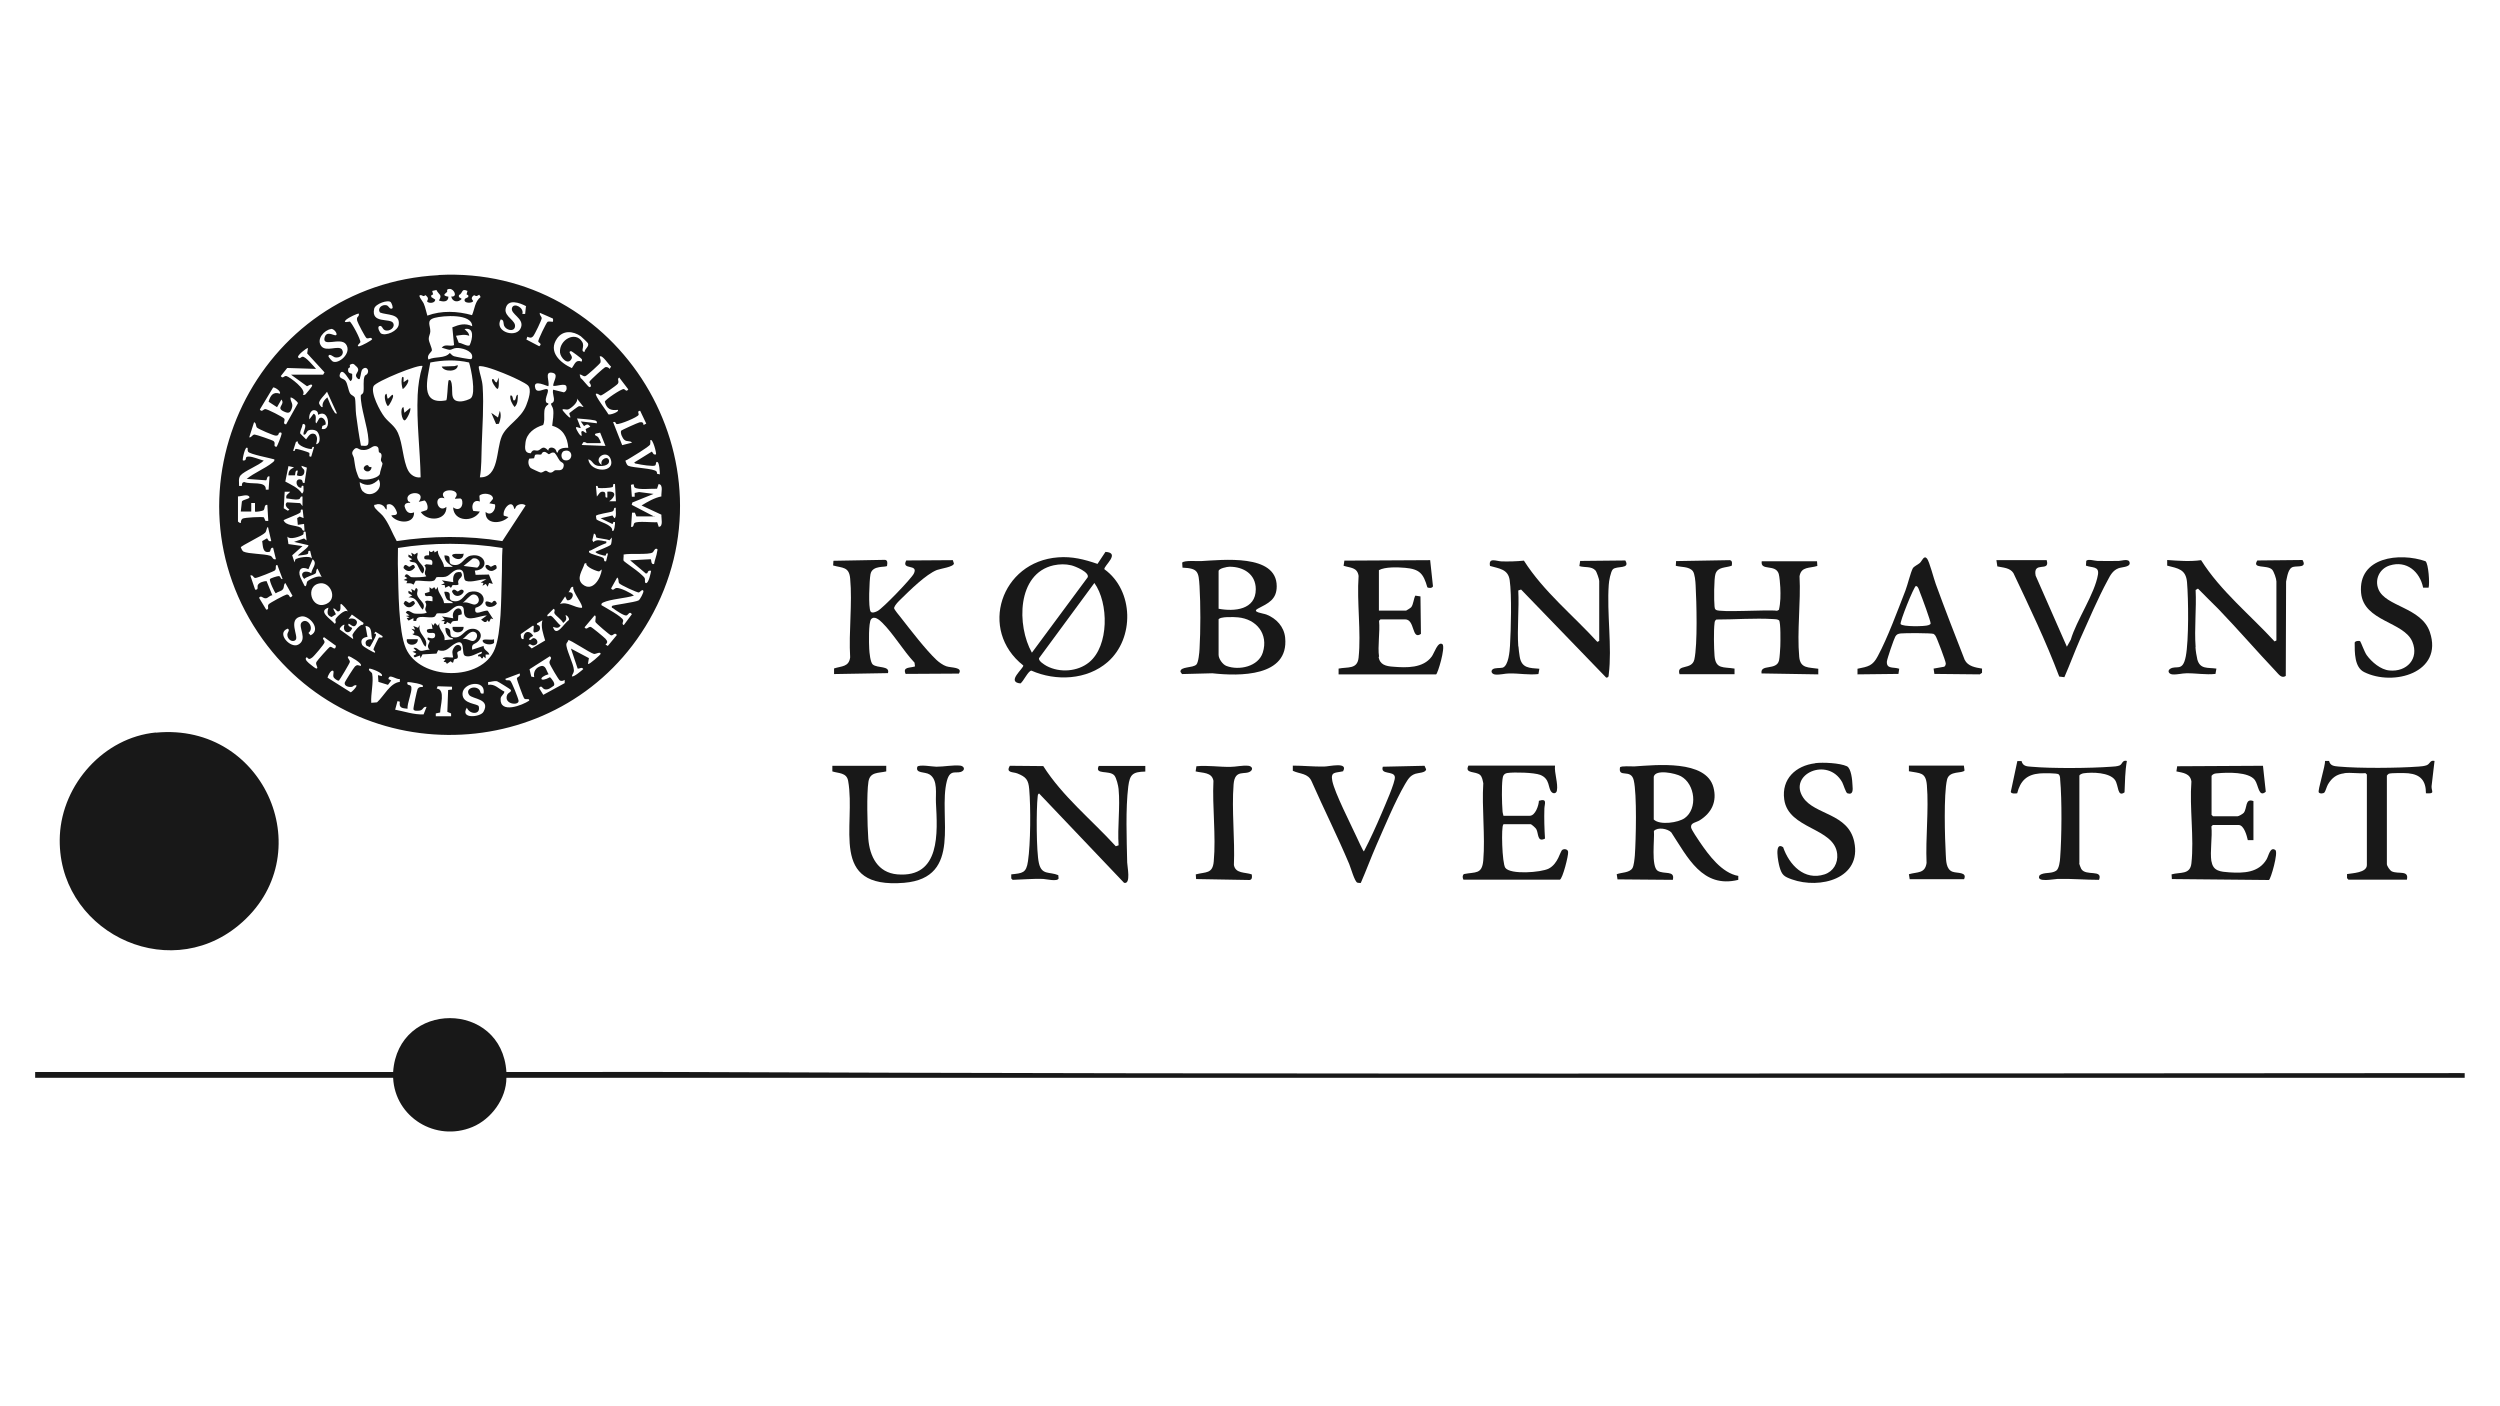 <?xml version="1.0" encoding="UTF-8"?>
<svg id="Layer_1" data-name="Layer 1" xmlns="http://www.w3.org/2000/svg" viewBox="0 0 160 90">
  <path d="M28.07,17.6c11.57-.61,19.26,12,13.49,22.07-5.3,9.25-18.5,9.92-24.74,1.26-6.84-9.5-.36-22.72,11.25-23.32ZM28.88,18.98c.44.03.17-.49-.09-.49s-.15.15-.17.18c-.08.12-.41.23.08.32-.01.35-.34.34-.61.24.24-.38,0-.35-.16-.67l-.27.06.06.22-.12.06v.11s.25.16.25.16c.02.24-.41.27-.52.12.1-.19.07-.25-.09-.4-.18.11-.15.04-.25.01-.36-.09.06.36.13.53.11.25.15.52.23.77.91-.34,1.94-.29,2.86-.03.17-.39.18-.88.55-1.16l-.09-.15c-.17.1-.16.12-.33.03-.29.2-.06.33-.06.37,0,.16-.7.18-.52-.14l.21-.11v-.11s-.11-.06-.11-.06l.06-.22c-.41-.19-.27.13-.55.27v.12s.18.12.18.12c-.22.25-.6.2-.67-.15ZM24.32,20c-.19-.28.14-.54.43-.46.13.04.2.29.35.2.09-.05-.05-.36-.09-.4-.17-.18-.98.1-1.06.41-.23.99,1.02.59,1.21.92.16.29-.25.58-.53.46-.17-.07-.17-.33-.35-.26s.06.45.1.47c.32.19,1.09-.16,1.14-.57.09-.72-.76-.59-1.2-.77ZM33.68,19.6c-.41-.22-1.19-.51-1.32.16-.1.53.72.75.59,1.19-.09.3-.56.17-.68-.09-.07-.15,0-.42-.23-.41-.43.81,1.08,1.24,1.31.49.19-.58-.71-.84-.58-1.24.12-.36.79,0,.66.39h.18s.05-.48.05-.48ZM35.39,20.39s-.73-.33-.84-.37c-.04.14.11.23.12.34.01.1-.46,1.07-.55,1.16-.12.13-.22.1-.37.03l-.06.18.82.43c.21-.16-.01-.2-.06-.3-.04-.08.53-1.23.59-1.26.08-.05.25,0,.35-.01,0-.06.02-.14,0-.17ZM22.97,20.08c-.06-.06-.69.27-.78.35-.34.29.15.15.19.15.11.02.74,1.19.68,1.33-.01.03-.31.28-.06.25.12-.02.82-.38.82-.46-.1-.17-.23.01-.36-.06-.08-.04-.57-.98-.6-1.11-.07-.32.12-.19.11-.44ZM30.22,20.87c-.02-.82-1.86-.67-2.39-.53-.58.15-.28.48-.29.87,0,.16-.11.32-.1.48,0,.2.22.59.2.74-.01.09-.36.3-.22.58.44-.22,1.04-.04,1.37-.42.08.07.16.18.27.21.09.03,1.06.22,1.1.18.07-.05.06-.11.06-.18-.02-.37-.7-.55-1.01-.53-.19.01-.31.12-.42.12-.13,0-.38-.11-.52-.14.22-.27.51-.05.79-.16l-.11-1.14c.44-.18.82-.29,1.27-.07ZM21.18,21.06c-.43.06-.95.65-.62,1.09.31.4,1.09-.07,1.32.21.2.32-.13.58-.45.51-.08-.02-.37-.29-.41-.08-.01.06.22.31.27.34.37.21,1.26-.54.85-1.1-.35-.48-1.56.24-1.36-.45.1-.34.4-.2.6-.14.35.12.06-.42-.2-.39ZM29.18,21.48l.18.46c.17-.01.6.28.7.15.18-.39.33-1.17-.33-1.03.13.15.27.2.3.43-.3-.11-.55-.04-.85,0ZM37.41,22.52c.02-.21.31-.34.22-.55-.02-.04-.4-.41-.46-.45-.49-.34-1.13-.4-1.51.13-.61.85.19,1.57.94,1.91.18-.24.24-.57.61-.42.05,0,.04-.12.03-.15-.01-.04-.66-.53-.7-.52-.25.05.13.27.05.47-.22.49-.72-.04-.75-.38-.07-.81.99-1.4,1.42-.68.19.32-.16.61.17.65ZM18.64,23.98h2.04l.09-.15-1.11-1.21.05-.35c-.15.03-.66.46-.64.58.11.17.17,0,.29-.02.2-.02.71.61.87.78l-1.85-.06-.41.52c.14.21.2-.05.37,0,.18.05,1.34.87,1.04,1.2.08,0,.12.02.18-.04.03-.02.42-.5.42-.54,0-.19-.3.03-.33.03l-1.01-.73ZM37.1,23.98l.06.22c.13.06.49.59.58.58.15-.03.05-.23-.02-.29l.02-.08c.04-.09.91-.88.99-.91.13-.03.21.02.29.11l.09-.15c-.14-.08-.56-.79-.73-.64.02.13.09.24.05.38-.02.08-.88.85-.96.87-.16.05-.22-.11-.37-.1ZM30.02,23.2c-.82-.19-1.66-.16-2.48,0-.18,1.04-.7,2.75,1.02,2.42.07-.06.09-.99.13-1.18.02-.11.02-.15.15-.09.26.53-.2,1.38.67,1.34.14,0,.55-.12.64-.22.31-.32.01-1.83-.13-2.27ZM22.81,23.46c-.14-.13-.19-.26-.43-.1.07.2-.08.18-.09.22-.08.38.23.29.25.36-.01.16.05.34-.1.45-.08,0-.49-.89-.67-.49-.15.34.2.3.33.46.16.19.18.64.32.84.08.11.25.14.29.26.06.2.04.81.08,1.08.09.66.18,1.33.31,1.98.42.04.5.04.48-.39-.05-.83-.51-2.06-.49-2.8,0-.11.14-.08.17-.25.05-.29-.04-.75.08-1.01.03-.07.13-.08.17-.15.15-.23-.07-.52-.3-.3-.12.12-.1.36-.16.52-.03.08,0,.15-.12.12-.43-.35.26-.45-.13-.82ZM27.05,23.43c-.18-.17-2.99.98-3.14,1.28-.21.44.41,1.61.7,1.98s.65.55.86,1.02c.31.69.32,1.78.65,2.4.15.29.47.49.8.44-.03-1.74-.27-3.53-.19-5.27.03-.63.12-1.25.31-1.85ZM30.71,30.55c1.24.04,1.03-1.77,1.41-2.64.31-.71,1.22-1.1,1.56-1.97.13-.34.38-1.02.1-1.28-.17-.16-.9-.5-1.16-.61-.44-.19-1.43-.6-1.88-.62-.13,0-.1.04-.09.15.06.37.21.72.24,1.16.08,1.24-.02,2.54-.06,3.78-.03.68,0,1.38-.12,2.04ZM35.4,24.71c0-.32.42-.79-.09-.86-.47-.06-.13.55-.21.86-.04.05-1.04-.51-.84.14.1.33.51.05.7.05.32,0-.17.6.01.86.03.04.08.05.12.04v.09c-.45.24-.13.89-.33,1.31-.54.16-1.06.52-1.13,1.13-.04.35-.08.67.34.68.15-.32.31-.13.47-.18.2-.05.3-.39.65.01.01-.22.24-.24.4-.13.11.07.12.22.15.25.06.06.08-.12.12-.15.17-.15.4-.16.61-.15-.05-.68-.35-1.23-1.03-1.41.04-.32.11-.74.06-1.06-.02-.14-.14-.25-.13-.36,0-.03.15-.03.18-.2.03-.2-.11-.46-.05-.69l.69.17c.16-.07.2-.22.16-.38-.08-.24-.66.02-.85-.04ZM39.54,26.23c-.45.06-.72-.06-.83-.52.01-.13,1.07-.84,1.21-.81.1.02.16.21.29.02l-.58-.76c-.17.12.03.22-.09.4-.07.1-.99.74-1.08.75-.1,0-.19-.15-.32-.11-.1.1.71,1.13.79,1.31.09.08.74-.16.61-.28ZM17.91,25.2c.1-.17-.35-.44-.43-.4l-.85,1.41c.13.19.21-.01.34-.03.11-.02,1.16.52,1.22.61.09.14-.14.34.12.37l.76-1.36c-.03-.1-.41-.42-.48-.35,0,.29.19.36.09.67s-.21.35-.48.23c-.61-.26.09-.44-.19-.78l-.28.49-.54-.35c.11-.39.29-.67.73-.51ZM21.57,26.47l-.64-1.4c-.11.17-.54.56-.51.74,0,.04.16.32.23.23-.05-.25.12-.46.3-.61.12.27.25.66.42.89.05.08.07.17.19.14ZM37.35,26.05l-.43-.55c.12.23-.38.64-.55.7-.13.05-.43-.09-.36.06.02.04.42.52.49.46.02-.09-.1-.22-.05-.29.02-.03.55-.42.59-.43.12-.03.21.05.32.05ZM20.35,26.54s.04-.22-.18-.28c-.3-.08-.42.36-.37.58l.27-.36c.28.1.03.55.18.61l.18-.31c.21-.18.46.16.41.39l-.21.09-.04.19c.42.11.49-.45.32-.77-.21-.39-.54-.11-.56-.14ZM41.19,27.2l.17-.09-.39-.82c-.22.01-.07.18-.1.26-.04.14-1.2.63-1.41.59-.04,0-.06-.2-.22-.12l.58,1.47.63-.16c-.15-.16-.31-.03-.49-.18-.12-.1-.27-.42-.21-.58.03-.05,1.06-.51,1.18-.54.17-.03.24,0,.26.17ZM38.2,27.08c.02-.12-.05-.16-.15-.18-.34-.07-.77-.08-1.12-.12l.24.61c-.05.05-.37-.17-.3.03.02.07.27.55.36.46l-.03-.24c.13-.16.2.09.34.06l-.06-.24.3-.15c-.14-.19-.22-.17-.4-.04l-.21-.3,1.04.12ZM17.86,27.71c-.05.04,0,.18-.22.17-.12,0-1.13-.43-1.2-.52-.08-.11-.03-.29-.18-.34l-.31.97c.16.02.18-.17.34-.18.1,0,1.15.36,1.22.42.17.15-.07.33.18.37.05-.01.32-.72.33-.82.02-.13-.1-.12-.17-.07ZM19.43,27.81c-.06-.18.25-.57.03-.67-.11-.05-.11.1-.13.17-.04.1-.15.35-.11.44l.37.37c.16-.2.27-.47.58-.33.18.19.12.41.06.64.35-.04.25-.7.02-.85-.12-.08-.33-.1-.47-.05-.2.06-.15.31-.35.29ZM38.44,28.36h-.88s-.11-.09-.23-.06l-.1.18,1.52.06-.34-.85-.29.06c-.14.12.09.13.17.24.04.05.19.33.15.36ZM41.98,29.09c.06-.05-.22-1.1-.36-.91,0,.09.01.18-.01.26-.05.15-1.26.86-1.49,1-.05.03-.1-.02-.08.1.03.08.09.24.17.27.31.14,1.66.16,1.81.37.03.03.02.09.03.14l.18.04c0-.15-.03-.73-.15-.79-.13-.06-.07.16-.15.22-.11.08-.94-.05-1.13-.1-.08-.02-.16,0-.21-.09l1.13-.7c.1.12.08.22.27.18ZM19.07,28.24l-.13.04-.18.57c.16.06.1-.11.16-.12.11-.02.84.21.87.25.06.08-.08.29.13.24l.18-.61c-.16-.06-.1.11-.16.12-.17.04-.95-.21-.88-.49ZM24.26,28.96c-.06-.14.04-.38-.23-.41-.25-.03-.38.32-.91.24-.19-.03-.28-.22-.46-.03-.24.25-.05.37-.01.56.05.28.07.55.15.82.02.08.15.43.18.46.19.2,1.17.07,1.33-.26,0-.13.17-.6.17-.66,0-.07-.09-.14-.1-.21-.02-.12.07-.22.03-.39-.03-.11-.13-.11-.14-.13ZM15.84,28.67c-.15-.18-.34.75-.3.79.02.02.14.03.18-.05.04-.08-.03-.19.21-.19s.69.19.95.26c-.31.31-1.25.66-1.49.95-.15.19-.08.45-.09.67h.18c0-.12.01-.24.16-.25.39.18,1.42-.1,1.37.49h.18s.06-.85.06-.85c-.19-.05-.15.23-.22.25l-1.24-.09c.47-.39,1.17-.66,1.64-1.04.07-.06.15-.1.13-.21-.26-.08-1.58-.33-1.68-.49-.04-.07-.03-.16-.03-.24ZM36.11,28.86c-.24.07-.25.55.05.6.55.09.54-.77-.05-.6ZM33.88,29.34c-.11.19-.07.45.08.61.03.03.59.29.63.29.15.02.24-.12.35-.11s.16.15.35.11c.1-.02.16-.12.23-.14.13-.04.45.09.54-.2.09-.31-.13-.28-.23-.41-.13-.17-.2-.37-.34-.51-.2-.07-.3.09-.36.09s-.15-.15-.3-.15-.16.16-.2.17c-.11.02-.3-.04-.39.03l-.06.21-.29.02ZM37.65,29.4c.12.87,1.8.9,1.42-.05-.25-.61-1.16,0-.56.41-.14-.39.44-.63.47-.26.02.33-.53.36-.77.3-.29-.08-.29-.34-.55-.4ZM18.46,30.43c0-.31.11-.39.36-.52l-.36-.08-.2.99c.38.21.83.39,1.07.77.15-.12.08-.32.09-.49-.16-.07-.11.13-.15.12-.34-.02-.41-.57-.07-.54.27.03.06.26.29.23l.15-.98-.34-.12c-.02.16.17.18.18.33.02.31-.22.39-.48.28l.06-.3c-.2-.06-.14.25-.19.3h-.42ZM23.23,31.45c.47.48,1.36-.1,1.01-.77-.37.37-.76.48-1.22.18.01.19.07.45.2.59ZM39.36,30.98c-.2-.05-.07.14-.16.19-.12.06-.76.09-.9.06-.06-.01,0-.19-.16-.12l.06.67c.13-.14.19-.37.45-.3.2.06-.02.42.22.36v-.37c.62-.07.52.33.12.61h.43s-.06-1.1-.06-1.1ZM41.92,33.05h-1.19l-.1-.24h-.18s-.06.91-.06.91c.19.04.14-.19.22-.25.2-.14,1.15-.02,1.45-.05l.1.3c.31-.02.15-.55.17-.78l-1.27-.59c.39-.24.82-.49,1.27-.58-.03-.22.15-.76-.18-.79l-.1.3c-.3-.02-1.21.09-1.43-.08-.07-.06-.03-.19-.09-.21l-.15.04.06.76h.18s0-.24,0-.24l.28-.06.93.12-1.36.55-.04.15,1.46.76ZM29.12,31.89c.55-.67-1.21-.69-.67,0-.77-.25-.46,1.02.12.55.03.89-1.22.97-1.64.33l.37-.12c.15-.1.03-.54-.13-.62l-.37.09c.56-.77-.98-.7-.69-.07.04.09.16.04.14.13-.17-.01-.34.02-.36.21.08.33.26.55.61.4.03.78-1.09.72-1.46.21.11-.07.36.03.37-.18-.08-.28-.32-.69-.66-.51v.3c-.11-.03-.11-.16-.22-.24-.15-.11-.32-.14-.49-.07-.06.02-.11-.03-.09.1.02.16.43.46.55.61.39.48.59,1.09.89,1.62,2.23-.34,4.53-.36,6.76,0l1.49-2.28c-.15-.14-.43-.1-.58.03-.08.06-.05.19-.15.19-.12-.7-.77-.01-.67.43l.3.09c-.44.46-1.52.5-1.46-.33.32.31.68-.11.6-.48l-.36-.07.23-.28c.03-.35-.67-.43-.87-.2l.03.37c-.41-.17-.58.27-.42.6l.42.04c-.4.7-1.68.66-1.71-.27.41.31.71-.11.55-.51l-.08-.06-.35.02ZM18.58,31.47h-.36s-.06,1.06-.06,1.06l.27.16.09-.09c-.17-.08-.34-.32-.15-.45l.84.05.15.19v-.61c-.19-.04-.08.15-.27.18-.25.04-.52-.05-.76-.06-.06-.26.12-.26.24-.43ZM15.23,31.77v1.61s.13.12.18.09c0-.1.03-.23.12-.28.14-.07,1.22-.13,1.36-.08l.1.23h.18s-.06-1.03-.06-1.03c-.22-.03-.14.24-.24.34-.07.06-.51.13-.55.09v-.55h-.24s0,.55,0,.55h-.67s.07-.63.07-.63c.03-.15.55-.17.48-.31-.1-.21-.56-.02-.73-.03ZM39.42,32.5c-.2-.04-.06.15-.22.23-.15.07-1.04.18-1.06.29l.03.21c.09.14,1.07.35,1.01.73.14.16.2-.51.18-.55-.16-.03-.09.04-.16.13l-.76-.37.76-.18.12.18c.16-.06.07-.52.09-.67ZM19.37,32.62c-.2-.05-.07.11-.16.19-.13.11-1.02.44-1.06.48.13.37.76.31,1.08.47.15.07.08.23.26.2l-.03-.43-.4.06-.04-.43.16-.1.25.1-.06-.55ZM17.36,34.63l-.21-.91c-.12.1-.07.24-.18.37-.17.19-1.56.85-1.56.94.03.08.1.23.17.27.34.16,1.29.13,1.72.27.17.06.13.27.36.22l-.18-.73c-.19-.05-.15.23-.22.25-.46.13-.43-.36-.48-.68l.31-.18c.1.12.08.22.27.18ZM19.55,34.03c-.2-.05-.07.13-.16.19-.19.12-.83.35-1,.12l.07.48.9.13-.66.59.15.45.05-.18c.08-.11.94-.28,1.07-.06l-.12-.49c-.2-.05-.07.13-.16.19-.11.07-.48.09-.63.11.06-.11.76-.56.67-.67l-.91-.21.64-.22.16.13-.06-.55ZM38.15,34.38s0-.21-.14-.23l-.1.42.07.13c.16-.2.5-.11.73-.06.09.02.11-.04.09.12-.33.12-.66.29-.98.46-.07.04-.15,0-.12.12.07.14.78.26.91.37.1.08-.01.26.18.21l.12-.49c-.16-.06-.1.11-.16.13-.1.02-.7-.16-.63-.25.17-.08.88-.35.96-.44.07-.08.07-.35.08-.47l-.16.18c-.16-.09-.78-.12-.86-.2ZM32.16,35.07c-2.2-.35-4.49-.36-6.69,0,0,.45-.02.91,0,1.37.03,1.28.03,3.95.5,5.04.9,2.09,4.88,2.15,5.7.05.42-1.07.4-3.22.44-4.43.03-.68,0-1.36.05-2.04ZM41.86,36.1c.04-.26.17-.55.2-.81,0-.05.07-.15-.05-.17s-.16.18-.25.24c-.25.16-1.47.04-1.85.13.02.12-.04.32.01.41.03.05.84.61.99.75.08.07.3.26.34.33.07.12-.03.31.09.34.17.03.31-.65.33-.79-.16-.03-.19.01-.24.15l-.09.03-1.01-.85,1.31-.07c.07.01-.01.36.22.31ZM19.92,36.7c.03-.34.43-.62.09-.91l-.27.64c-.46-.22-.7.05-.52.51.03.07.25.53.27.55.13.13.12-.21.18-.28.11-.12.73-.43.92-.27l-.27-.55c-.12.07-.05.24-.13.31-.12.1-.58.21-.72.35-.36-.4.08-.61.46-.36ZM37.53,36.03l-.12.04c-.11.42-.57.95-.12,1.33.63.52,1.17-.39,1.22-.94-.02-.03-.11.1-.17.11-.08.02-.92-.29-.81-.54ZM18.09,37.07l-.34-.91c-.18-.01-.03.2-.15.34-.05.06-1.14.49-1.25.49-.16,0-.13-.22-.33-.16l.31.91c.24.02.12-.19.17-.29.07-.17.38-.26.56-.26l.37.91c-.16,0-.27.17-.4.19-.22.03-.31-.23-.45-.03l.46.76c.23-.02.04-.2.15-.34.06-.09,1.04-.61,1.15-.63.25-.04.14.35.38.08l-.46-.82c-.14.12-.04.29-.18.43-.09.1-.32.14-.43.23-.05,0-.44-.81-.37-.91.04-.06.46-.19.55-.19.16,0,.09.22.27.19ZM39.17,38.78c.07-.06,1.45-.23,1.69-.35.11-.05.33-.51.32-.59-.03-.2-.24.07-.29.08-.09.02-1.21-.49-1.27-.6s0-.27-.12-.36l-.39.7c.13.19.2-.01.34-.03.23-.03.94.32,1.12.49-.53.17-1.5.22-1.97.44-.08.04-.12.07-.11.17.25.15,1.34.74,1.39.96.03.12-.12.22.04.32l.52-.7c-.16-.23-.22.05-.35.08-.14.04-.72-.35-.85-.46-.05-.04-.11,0-.08-.14ZM20.51,37.33c-1.04.1-.59,1.78.4,1.31.69-.33.26-1.37-.4-1.31ZM36.68,37.56c-.18-.04-.18.25-.3.34.5-.04.24.6-.09.51l-.12-.24-.33.49c.48-.19.92.25,1.4.24.14-.14-.65-1.07-.55-1.34ZM22.24,39.14c.06-.06-.36-.48-.4-.49-.14-.01.07.44-.19.48-.12.02-.18-.22-.33-.18l.18.36-.28.18c-.33-.11-.27-.33-.2-.6-.72.23.17.74.4,1.03.15-.09,0-.18.06-.3.05-.12.58-.65.76-.49ZM36.19,39.38c.1.25.05.33-.15.49-.08-.21-.48-.46-.55-.61-.06-.12.09-.21-.06-.3l-.4.4c-.02.19.13,0,.24.06.14.06.44.5.61.61-.14.21-.28.15-.49.09.21.72.7-.23,1.01-.43.08-.09-.14-.38-.22-.3ZM23.27,39.87l-.75-.54-.22.3c.24-.13.65.02.52.3-.17.37-.44-.07-.52,0-.07.16.24.23.24.27-.18.49-.67.22-.49-.21-.06-.06-.36.22-.3.3l.85.61c.02-.11-.07-.19-.03-.3.05-.12.48-.69.66-.61l.04-.12ZM38.05,39.39l-.64.76c.14.2.22-.05.39-.03.06,0,.87.67.95.76.12.14.17.24,0,.37l.15.09.58-.7c-.14-.21-.23.06-.38.02-.08-.02-.95-.76-.99-.85-.04-.1.09-.43-.06-.42ZM18.93,40.95c-.21.2-.54-.03-.54-.32,0-.18.19-.29.03-.4-.77.27.16,1.29.66,1.03.65-.34-.03-1.15.22-1.42.33-.36.86.33.44.67l.14.15c.71-.36-.07-1.29-.59-1.21-.91.15-.15,1.29-.37,1.5ZM34.73,39.69l-.36.21c-.05.13.14.08.17.19.09.27-.12.37-.36.39-.12-.09.08-.5-.09-.43l-.76.53c0,.12,0,.37.18.32-.04-.47.35-.63.61-.21.01.03-.31.12-.24.27.12.03.17-.12.27-.12.21,0,.41.36.03.46-.18.05-.24-.18-.37,0l.22.2.86-.51c-.12-.41-.3-.89-.17-1.31ZM23.82,40.91c-.11-.34.05-.8-.43-.85l.13.7s-.56.03-.34.52c.05.11.79.52.82.49.04-.1-.09-.14-.1-.21,0-.05.32-.73.35-.75.08-.05.27.07.23-.1l-.45-.28-.09.12c.13,0,.14.02.11.14-.02.08-.35.71-.39.72l-.21-.09c-.17-.3.09-.45.37-.4ZM21.5,41.33l-.76-.55c-.18.11.05.16.03.33-.01.11-.68.9-.8.98-.15.1-.2.13-.33-.03-.22.12.11.37.25.48.06.05.31.25.36.25.17-.03-.09-.24,0-.42.04-.09.8-.95.87-.97.15-.04.34.3.38-.07ZM37.65,42.49c.05.06.79-.59.79-.64,0-.18-.32.03-.43,0-.26-.06-1.55-.94-1.64-.88,0,.08-.1.16-.12.23-.06.3.47,1.29.48,1.69,0,.2-.1.23-.13.39.1.09.63-.37.73-.46-.1-.16-.22-.01-.36-.03l-.43-1.28,1.15.61-.06.36ZM23.09,42.61c.14-.15-.71-.62-.76-.61-.2.03.09.24.06.37-.01.08-.65,1.15-.7,1.19-.1.02-.3-.14-.34-.22-.07-.15.07-.4-.06-.42s-.31.33-.33.45l1.49.94c.13-.07.6-.57.22-.44-.04.01-.08.08-.16.09-.18.03-.48-.04-.45-.26,0-.06.6-1,.66-1.05.15-.13.19-.07.37-.03ZM36.13,43.52c-.1.05-.19.09-.3.03-.08-.04-.64-1-.66-1.11-.04-.22.22-.29.02-.44l-1.3.83.11.47.19.04c-.07-.33.09-.62.43-.71.31-.08.35.31.49.52-.68.19-.57.56.09.19.11.11.35.39.25.54-.18.12-.37.3-.6.23-.14-.04-.19-.3-.35-.08l.27.44,1.37-.75v-.21ZM24.43,43.28c.17-.22-.76-.52-.79-.49-.12.12.16.21.18.33.1.55-.1,1.3-.06,1.86l.37-.03c.45-.41.83-1.24,1.46-1.31v-.18c-.24.04-.7-.38-.73,0l.18.09-.21.28-.61-.19-.03-.43.24.06ZM33.26,43.1l-.91.34c-.02.16.18.06.3.12.09.04.53,1.16.54,1.29.02.34-.98.22-.73-.38.07-.16.32-.19.22-.33-.03-.04-.8-.52-.87-.54-.2-.04-.37.05-.57.05v.18c.44-.08.68.27,1.04.43-.01.19-.23.25-.24.46-.06.98,1.39.42,1.83.12.02-.19-.22-.01-.33-.15-.05-.06-.46-1.19-.46-1.25,0-.16.26-.1.18-.33ZM27.05,43.95c.19-.17-.87-.31-.97-.3-.08.29.22.1.25.34.04.33-.27.99-.25,1.37-.34-.04-.56-.04-.49-.45l-.15-.04-.15.55c.6.11,1.2.33,1.82.3l.19-.48c-.26-.03-.18.21-.46.24-.11.01-.35.04-.38-.09-.02-.06.23-1.23.27-1.3.08-.13.19-.13.33-.12ZM30.95,44.38c.16-.92-1.35-.71-1.35.03,0,.67,1,.61,1.04.8.14.56-.6.52-.76.08-.47.74.86.62,1.06.27.48-.85-.71-.81-.91-1.08-.29-.4.36-.65.64-.34.11.12.02.3.28.24ZM27.9,45.84h.97v-.18s-.24-.1-.24-.1l.05-1.4.25-.03v-.18s-.92-.03-.92-.03l-.06.15c.58.05.22,1.11.22,1.53l-.28.06v.18Z" style="fill: #181818;"/>
  <path d="M9.98,46.89c7.04-.68,10.63,7.93,5.28,12.34-4.65,3.84-11.71.25-11.43-5.76.16-3.29,2.82-6.27,6.14-6.59Z" style="fill: #181818;"/>
  <path d="M25.16,68.61c.31-4.6,6.96-4.6,7.25,0,3.89.01,7.78-.02,11.67,0,37.08.15,74.18.09,111.26.07.37,0,.72,0,1.09,0,.44,0,.88-.01,1.31,0v.3H32.41c0,1.33-.97,2.65-2.18,3.15-2.34.97-4.95-.62-5.07-3.15H2.25v-.37h22.91Z" style="fill: #181818;"/>
  <path d="M70.24,36.09l.51-.77c.99.06-.12.9-.07,1.11,1.89,1.36,1.94,4.43.21,5.94-1.32,1.15-3.32,1.24-4.88.55-.2,0-.51.69-.7.82-.94-.09.22-.97.18-1.15-2.88-2.27-1.43-6.65,2.23-6.92.9-.07,1.68.13,2.52.42ZM66.05,41.76l3.56-4.81c.14-.32-.79-.71-1.05-.77-.37-.09-.75-.08-1.13,0-2.36.53-2.36,3.87-1.39,5.59ZM70.04,37.31l-3.54,4.81c-.06.18.34.42.48.5.84.45,1.98.37,2.72-.23,1.29-1.05,1.26-3.8.34-5.08Z" style="fill: #181818;"/>
  <path d="M110.82,36.21c-.39.14-.88.06-1.03.52-.1.29-.1,1.73-.06,2.08.01.09.01.16.09.22.24.19,3.37-.03,3.91.06l.12-.06c.11-.46.11-.96.09-1.43-.01-.21-.05-.7-.1-.87-.2-.66-1.19-.16-1.09-.81h3.54s.02.3.02.3c-.49.16-1.03.02-1.14.66.09,1.66-.17,3.53-.02,5.16.07.76.61.66,1.22.76v.36s-3.63-.06-3.63-.06c-.11-.63.97-.16,1.12-.84.04-.18.07-.68.08-.9.01-.27.03-1.52-.08-1.66-.12-.08-.25-.07-.38-.08-1.2-.07-2.43.03-3.63.03-.1.06-.11.14-.12.24-.06.46-.04,1.59,0,2.08.07.88.58.7,1.28.82v.36s-3.52,0-3.52,0c-.22-.69.79-.23.95-.95.21-.97.14-3.66.08-4.74-.01-.24-.05-.74-.18-.91-.25-.31-.75-.24-1.09-.34l.02-.3,3.42-.06c.19.01.17.21.14.36Z" style="fill: #181818;"/>
  <path d="M76.57,42.53c.13-.13.19-.77.2-.99.07-1.18.07-2.85,0-4.02-.06-.92-.08-1.15-1.09-1.19l-.02-.32c.12-.16.96-.09,1.2-.1,1.35-.07,4.85-.49,4.85,1.61,0,.86-.55,1.09-1.2,1.43-.44.23.34.3.54.38.64.25,1.13.78,1.2,1.48.25,2.52-2.94,2.47-4.66,2.28l-1.94.05-.1-.14c-.03-.36.78-.23,1.02-.47ZM77.99,38.96c1.01.19,2.38.07,2.38-1.25,0-.97-.79-1.44-1.68-1.44-.15,0-.7.11-.7.28v2.41ZM77.99,39.66v2.25c0,.25.26.62.5.71.81.31,2.05.04,2.33-.86.37-1.18-.4-2.14-1.59-2.25-.22-.02-1.19-.07-1.25.15Z" style="fill: #181818;"/>
  <path d="M111.25,56.08v.23c-2.3.57-3.25-1.46-4.29-3.04-.24-.24-.86-.35-1.11-.09.05.51-.19,2.27.24,2.55.4.25,1.13-.05.97.58l-3.54-.03-.05-.33c.3-.12.8-.08,1-.38.1-.15.14-.61.16-.82.07-1.01.14-3.93-.07-4.81-.18-.78-1.01-.11-.88-.83.08-.11.74-.05.92-.06,1.38-.09,4.59-.44,5.06,1.34.24.9-.11,1.63-.88,2.11-.22.14-.6.15-.55.46.03.16.43.74.55.92.58.85,1.42,2,2.48,2.18ZM105.84,49.71v2.74c.4.38,1.57.2,1.98-.09.84-.6.68-2.17-.24-2.68-.34-.19-1.63-.47-1.74.03Z" style="fill: #181818;"/>
  <path d="M56.78,36.21c-.08.13-.95-.07-1.07.54-.07.37-.15,2.15.01,2.39.09.13.34.02.45-.04.32-.16,2.14-2.05,2.31-2.38.34-.67-.83-.2-.48-.85l2.98-.02.07.21c0,.22-.85.33-1.09.42-.7.28-1.73,1.3-2.29,1.85-.17.17-.37.34-.45.58,0,.1.34.49.43.61.61.78,1.59,2.06,2.28,2.71.16.15.42.34.63.41.31.11,1.08.04.81.47l-3.41.02c-.21-.47.29-.37.6-.48l-.03-.24c-.71-.75-1.35-1.85-2.07-2.56-.16-.16-.5-.47-.71-.22-.17.2-.14,1.56-.12,1.89.01.23.07.88.23,1.01.31.25,1.11.06.97.55l-3.45.06v-.36c.49-.16.95-.09,1.03-.71-.1-1.63.15-3.44,0-5.05-.07-.76-.49-.66-1.09-.83l.02-.3,3.29-.06c.19.01.17.22.14.36Z" style="fill: #181818;"/>
  <path d="M140.51,41.42c.01.21.07.59.12.79.18.64.67.5,1.22.58l-.06.34c-.63.07-1.23-.05-1.86-.04-.29,0-.59.1-.91.07-.22-.03-.31-.22-.15-.34.39-.29.82.23,1.02-.81s.17-3.67.08-4.74c-.07-.84-.57-.89-1.27-1.07v-.36c.72.05,1.45.11,2.17.01,1.24,1.97,3.13,3.49,4.7,5.2l.12-.06v-3.78c0-.16-.16-.64-.28-.76-.33-.32-1.31-.02-.94-.58l2.89-.03c.3.51-.3.37-.59.44-.34.08-.39.65-.46.94l-.02,6.04c-.27.18-.45-.1-.63-.29-1.24-1.31-2.43-2.69-3.68-3.99-.43-.44-.88-.86-1.31-1.31l-.15.09c.06,1.19-.09,2.47,0,3.65Z" style="fill: #181818;"/>
  <path d="M97.18,41.36c.01.17.05.48.08.66.12.75.62.73,1.26.78l-.06.34c-.63.07-1.23-.05-1.86-.04-.29,0-.59.1-.91.07-.22-.03-.31-.22-.15-.34.13-.1.47-.06.63-.1.38-.12.45-1.07.47-1.41.06-1.04.12-3.22-.02-4.19-.1-.71-.68-.74-1.26-.91-.11-.57.41-.3.75-.29.47.01.95,0,1.42-.05,1.26,1.98,3.13,3.48,4.7,5.2l.12-.06v-3.84c0-.1-.16-.58-.24-.67-.26-.29-.69-.17-1.03-.28l.05-.33,2.89-.03c.34.58-.56.32-.8.57-.14.15-.25.76-.26.99-.13,1.8.22,3.99,0,5.73-.01.12,0,.2-.16.21l-5.45-5.64-.18.06c.06,1.18-.08,2.43,0,3.59Z" style="fill: #181818;"/>
  <path d="M71.59,50.5c-.02-.21-.14-.73-.28-.88-.32-.35-1.28-.01-.99-.6h2.98s0,.36,0,.36c-.8.02-.99.17-1.09.95-.18,1.45-.1,3.38-.07,4.87,0,.23.26,1.42-.2,1.3l-5.44-5.72c-.09.06-.08.12-.09.21-.09.8-.09,3.52.08,4.25.18.79.67.53,1.24.77l.02.21c-.07.22-.8.04-1,.03-.65-.02-1.3.04-1.94.06l-.09-.09v-.26c.71-.08.96-.07,1.07-.84.17-1.13.18-3.46.08-4.61-.05-.61-.21-.79-.76-1.01-.27-.11-.76-.02-.48-.49l2.14.02c1.23,1.94,3.1,3.44,4.64,5.13l.18-.06c-.08-1.16.11-2.45,0-3.59Z" style="fill: #181818;"/>
  <path d="M141.54,55.13c.09.63.59.66,1.13.7.92.06,1.88.03,2.39-.83.14-.24.23-.83.56-.6.21.14-.3,1.9-.41,1.92l-6.21-.06-.02-.3c.55-.16,1.19.04,1.27-.71.18-1.62-.13-3.58,0-5.23-.07-.52-.53-.56-.96-.65l.05-.33,5.49-.03.18,1.66c-.46.4-.46-.42-.7-.75-.39-.53-1.76-.49-2.38-.43-.16.01-.28.02-.39.16v2.5l.09.09h1.58c.07,0,.33-.15.39-.22.23-.29.07-.96.62-.75v2.5h-.36c-.06-.27-.24-.97-.59-.97h-1.65l-.09.09c.07.7-.1,1.58,0,2.25Z" style="fill: #181818;"/>
  <path d="M88.23,42.03c.07.52.48.61.94.64.85.07,1.91.1,2.46-.65.16-.21.39-1,.69-.79.2.22-.31,1.9-.41,1.93h-6.24s0-.37,0-.37c.59-.12,1.2.06,1.28-.7.17-1.64-.12-3.56,0-5.23-.08-.56-.53-.51-.96-.65l.05-.33,5.49-.03.18,1.67c-.04.13-.26.13-.36.07-.25-.88-.49-1.17-1.43-1.25-.48-.04-1.27-.07-1.67.15v2.59h1.74s.28-.16.33-.22c.14-.19.15-.53.26-.74l.33.05.03,2.4c-.6.42-.37-.93-1.01-.93h-1.58l-.09.09c.07.72-.1,1.62,0,2.31Z" style="fill: #181818;"/>
  <path d="M96.21,52.78c-.14.09-.08,2.47.13,2.76.32.45,2.29.3,2.78.05.61-.32.72-1.1.87-1.2.12-.08.35-.05.37.13.03.22-.35,1.72-.53,1.78h-6.17c-.06-.12-.08-.26.03-.36.74-.15,1.16.04,1.24-.88.13-1.57-.1-3.34,0-4.93-.04-.18-.06-.39-.2-.53-.28-.26-1.02-.07-.75-.6h5.54c-.05.48.21,1.14.12,1.6-.03.18-.22.22-.34.09-.24-.24-.08-.85-.73-1.1-.39-.15-1.65-.18-2.08-.12-.23.03-.31.17-.33.4-.06.48-.04,1.52,0,2.01,0,.12.04.22.06.33h1.68c.36,0,.58-.66.59-.96.56-.17.36.19.35.5-.02.64,0,1.29.04,1.92-.51.26-.4-.33-.56-.61-.04-.07-.3-.31-.36-.31h-1.74Z" style="fill: #181818;"/>
  <path d="M56.72,49.01v.36c-.51.12-1.04.02-1.14.66-.12.74-.07,2.83-.01,3.64.09,1.14.6,2.18,1.86,2.29,2.78.23,2.57-2.68,2.47-4.6-.03-.55.14-1.44-.4-1.79-.31-.2-.93-.05-.79-.5.12-.16.99,0,1.22,0,.49,0,1.08-.12,1.53-.07.22.03.31.22.15.34-.34.26-.79-.21-1.01.64-.58,2.25,1.06,6.2-2.74,6.52-4.87.4-3.06-3.62-3.58-6.53-.1-.53-.61-.47-1.01-.6v-.36s3.47,0,3.47,0Z" style="fill: #181818;"/>
  <path d="M126.85,42.8v.26s-.15.1-.15.1l-2.9-.03-.05-.34.68-.12c.07-.04.1-.14.1-.21,0-.13-.58-1.67-.66-1.77-.03-.04-.08-.1-.12-.12-.13-.06-1.86-.06-2.1-.03-.17.02-.26.05-.35.2s-.53,1.44-.54,1.6c-.03.5.43.33.79.46l-.05.33-2.62.03v-.36c.69-.14.97-.18,1.3-.81.63-1.17,1.27-2.92,1.77-4.2.14-.37.33-1.16.47-1.42.07-.12.32-.23.45-.34.15-.14.26-.52.46-.28.15.18.44,1.31.56,1.63.59,1.62,1.22,3.24,1.85,4.85.21.42.69.49,1.11.56ZM122.62,37.5c-.13.03-1.05,2.32-.98,2.44.11.18,1.56.16,1.78.07.06-.03.12-.04.14-.1.03-.1-.58-1.75-.68-1.99-.04-.1-.13-.44-.26-.41Z" style="fill: #181818;"/>
  <path d="M116.18,48.84c.5-.06,1.57-.01,2.02.2.28.13.35.91.36,1.22.02.26.06.64-.33.51-.1-.04-.25-.56-.33-.71-.93-1.66-3.48-.5-2.5.98.74,1.12,2.88,1,3.27,2.83.5,2.37-2.2,3.05-3.99,2.41-.5-.18-.64-.27-.79-.8-.07-.24-.37-1.67.23-1.26.39,1.13,1.35,2.16,2.65,1.74.57-.19.87-.72.81-1.31-.18-1.7-3.13-1.56-3.39-3.49-.18-1.31.74-2.16,1.98-2.31Z" style="fill: #181818;"/>
  <path d="M155.24,35.93c.18.15.27,1.41.19,1.68h-.35c-.21-1.03-1.06-1.76-2.14-1.42-.64.2-.98.88-.72,1.52.45,1.12,2.75,1.15,3.29,2.74.88,2.6-2.34,3.5-4.21,2.56-.62-.31-.6-1.26-.6-1.88.02-.11.28-.14.35-.09.04.03.28.7.42.89.32.44.89.93,1.45.98,1.11.11,1.92-.75,1.47-1.84-.54-1.29-3.11-1.29-3.28-3.12-.21-2.31,2.47-2.61,4.13-2.03Z" style="fill: #181818;"/>
  <path d="M130.99,35.86c.23.79-.9.01-.71.98l2,4.55.25-.45c.36-1.24,1.54-2.94,1.74-4.17.09-.55-.39-.42-.77-.57l.02-.3c.1-.15.56,0,.73,0,.44.01.9,0,1.35,0,.18,0,.7-.2.7.15,0,.25-.52.24-.72.32-.36.14-.52.44-.69.77-.62,1.14-1.23,2.58-1.77,3.78-.35.8-.65,1.62-1,2.42l-.33-.04c-.85-2.26-1.9-4.44-2.93-6.62-.22-.35-.67-.35-1.03-.43l-.06-.4h3.22Z" style="fill: #181818;"/>
  <path d="M85.96,49.36c-.49.12-.82,0-.69.63.16.77,1.17,2.74,1.55,3.57.06.12.42.93.47.93.41-.79.79-1.63,1.14-2.45.17-.41.89-2.01.84-2.32-.06-.41-.95-.11-.77-.65l2.67-.06.1.22c0,.23-.5.23-.68.29-.36.12-.48.36-.67.67-.64,1.1-1.3,2.7-1.83,3.9-.35.8-.65,1.62-1,2.42-.07,0-.15,0-.22-.02-.17-.06-.42-.95-.52-1.19-.75-1.78-1.62-3.51-2.4-5.28-.23-.55-.76-.47-1.21-.69v-.33c.67,0,1.32.07,1.99.06.33,0,1.57-.32,1.23.29Z" style="fill: #181818;"/>
  <path d="M150.04,49.49c-.5.06-.8.29-1.05.71-.08.14-.16.44-.22.51-.08.09-.3.1-.37,0-.08-.11.43-1.71.4-2.01h.26c.08.32.32.33.62.36,1.34.12,3.76.1,5.12,0,.16-.01.37-.03.52-.09.22-.1.2-.34.49-.27l-.19,1.62c-.02.33.26.49-.36.45,0-.79-.33-1.2-1.13-1.28-.21-.02-1.11-.03-1.25.03-.03.01-.12.11-.12.12v5.66c0,.12.19.41.32.47.42.19,1.11-.1.96.53h-3.74s-.09-.1-.09-.1v-.26c.34-.06,1.27-.08,1.27-.58v-5.79l-.09-.09c-.43.04-.92-.05-1.34,0Z" style="fill: #181818;"/>
  <path d="M133.07,55.25c0,.05.1.31.13.36.29.49,1.4,0,1.14.7-.88,0-1.76-.08-2.64-.06-.22,0-1.46.27-1.16-.24.3-.21.72-.07,1.05-.28.19-.12.25-.62.26-.84.1-1.32.12-3.69,0-5,0-.11-.01-.25-.09-.33-.09-.09-1.02-.08-1.22-.06-.83.07-1.24.48-1.44,1.27-.11.02-.38.04-.41-.09l.42-1.97h.27c.08.32.32.34.62.36,1.37.12,3.73.1,5.12,0,.14,0,.41-.03.53-.08.19-.08.17-.37.47-.29-.12.67-.12,1.34-.15,2.01-.47.34-.37-.45-.61-.79-.35-.49-1.46-.51-2.01-.43-.08.01-.27.08-.27.16v5.6Z" style="fill: #181818;"/>
  <path d="M80.11,55.96c.03.14.04.34-.14.36l-3.42-.06-.02-.3c.64-.17,1.08-.02,1.15-.83.15-1.64-.1-3.5-.02-5.16-.1-.56-.7-.49-1.14-.6l.05-.33c.73-.07,1.44.05,2.17.04.36,0,.76-.11,1.16-.07.22.03.31.2.15.34-.35.29-1.02-.17-1.1.85-.13,1.66.09,3.49.02,5.16.1.56.71.45,1.14.6Z" style="fill: #181818;"/>
  <path d="M125.69,49.01l.04.3c-.14.21-.98-.01-1.12.59-.22.93-.14,3.75-.08,4.8.02.39.02.94.43,1.09.29.11.96,0,.74.48h-3.48s-.05-.32-.05-.32c.55-.16,1.03-.03,1.13-.72-.07-1.61.15-3.4.02-4.98-.07-.85-.44-.75-1.15-.89v-.36s3.52,0,3.52,0Z" style="fill: #181818;"/>
  <path d="M27.78,37.56l.12.18.12-.18c-.02.38.35.64.4,1.04h.57c-.07-.14-.28-.12-.39-.25-.06-.07-.2-.45-.15-.48.68-.03,0,.57.64.61.54.04.62-.51.99-.6.89-.21,1.26.77.35,1.02-.14.62.53.11.79.19l.35.54-.15-.05-.12.23-.12-.12-.06.12h-.12s-.21-.15-.21-.15l.37-.27c-.38-.02-1.28.46-1.44-.06-.08-.26.07-.58-.36-.56-.32.01-.54.39-.82.46-.21.05-.41,0-.57.03-.07.02-.07.19-.21.23-.33.1-1.12-.2-1.12.25h-.18s0-.18,0-.18l-.31.16-.12-.15.18-.06-.24-.09.24-.03-.24-.18c.14-.28.35.04.58.06.12.02.76.03.76-.09-.26-.25.13-.39-.12-.67l.13-.07.36.04v-.26c-.15-.21-.51.11-.49-.25l.3-.09v-.3s.15.11.15.11l.15-.11ZM29.61,38.59c.23-.14.64.14.79.1.43-.11.24-.7-.14-.64-.18.03-.49.42-.65.54Z" style="fill: #181818;"/>
  <path d="M27.78,35.24l.03.12.21-.12c-.01.38.35.62.4,1.04h.57c-.29-.22-.53-.32-.55-.73.68-.03,0,.57.64.61.52.04.61-.51,1.05-.6.97-.2,1.25.9.26.96l.05.27.85-.02.25.6-.24-.06-.09.24-.12-.18-.21.12.06-.18-.18-.03.37-.21c-.38-.01-.94.23-1.3.11-.25-.09,0-.7-.43-.73-.41-.02-.57.38-.88.46-.21.05-.41,0-.57.03-.07.02-.07.19-.21.23-.28.09-.83-.04-1.14,0l-.13.25c-.18-.13-.26-.08-.46-.09l.06-.15-.24-.06.24-.12-.18-.12.09-.12c.17-.03.21.15.36.18.13.02.89,0,.94-.06-.25-.29.12-.42-.12-.7l.13-.07.36.04c.17-.61-.6-.13-.49-.52.03-.1.22-.09.3-.09v-.3c.15.21.28-.02.31,0ZM29.67,36.22l.87.11c.33-.24.11-.67-.28-.59l-.59.48Z" style="fill: #181818;"/>
  <path d="M27.72,40.05l.12-.18.18.18.12-.18c-.16.39.38.64.31,1.1l.55-.06c0-.1-.13-.06-.22-.12-.19-.14-.29-.37-.27-.61.56.04.1.56.52.61.54.06.63-.43,1.06-.53.57-.13.94.43.46.83-.19.16-.39.1-.33.49l.73-.24c0,.29.3.31.37.55h-.24s0,.24,0,.24l-.15-.12-.03.12h-.09c-.05-.11-.07-.14-.21-.12-.06-.21.27-.06.24-.3-.32.08-.75.41-1.08.26-.27-.12.1-1.24-.7-.74-.34.21-.5.54-1.02.38l-.1.22-.9.05-.13.25-.03-.18-.33.12c-.21-.16.08-.12.09-.24l-.24-.12.24-.06-.18-.18c.22-.07.31.16.46.18.18.03.39-.1.58-.06-.25-.25,0-.42,0-.58,0-.02-.2-.05-.12-.21.02-.02.46.2.47-.14s-.54.04-.53-.32c0-.1.28-.1.36-.09l-.06-.37.12.18ZM29.61,40.91c.24-.1.52.16.69.11.23-.06.36-.48.05-.58-.27-.08-.54.31-.73.46Z" style="fill: #181818;"/>
  <path d="M28.95,37.45s-.04.14-.1.17l-.12-.12-.24.12-.03-.18h-.24s.24-.12.24-.12l-.18-.18.73.12c-.05-.38.05-.72.49-.64.25.4-.31.35-.15.77-.08.11-.3.02-.39.07Z" style="fill: #181818;"/>
  <path d="M29.54,39.32l-.21.06-.02.34c-.23.06-.36-.05-.46.21l-.24-.12c-.05.13-.07.14-.21.12l.06-.18h-.24s.24-.12.24-.12l-.18-.18.73.12c-.19-.58.59-.95.54-.25Z" style="fill: #181818;"/>
  <path d="M29.47,41.63s-.17.05-.2.13.09.26,0,.37c-.04.05-.16.03-.2.07-.08.08,0,.35-.23.12l-.24.17c-.05-.11-.08-.14-.21-.12l.12-.18-.18-.03c.09-.18.62-.04.67-.09-.04-.24-.1-.38.04-.6.24-.4.6-.1.44.17Z" style="fill: #181818;"/>
  <path d="M27.05,36.7c-.2-.12-.28-.55-.45-.67-.13-.09-.3-.01-.4-.15l.18-.09-.24-.15v-.15s.24.12.24.12l-.06-.24.21.12.18-.12c.06.13-.05.22,0,.37.09.35.65.55.34.97Z" style="fill: #181818;"/>
  <path d="M27.05,39.02c-.32-.35-.33-.8-.91-.79l.24-.12-.24-.15v-.15s.24.12.24.12l-.06-.24.21.12.09-.18c.21.08.04.25.08.43.09.39.64.54.34.97Z" style="fill: #181818;"/>
  <path d="M26.87,39.99c-.18.62.6.83.37,1.4-.21-.14-.23-.5-.42-.64-.15-.12-.31-.05-.43-.18l.12-.03v-.12s-.18-.18-.18-.18l.24.06-.12-.24.3.12.12-.18Z" style="fill: #181818;"/>
  <path d="M25.92,38.47c.12-.03.21.13.29.11.1-.02.27-.28.35.04-.22.32-.55.34-.73,0l.09-.15Z" style="fill: #181818;"/>
  <path d="M29.03,37.74c.12-.03.19.1.25.11.08.01.17-.14.29-.11.37.09-.34.73-.61.18-.08-.06.02-.17.06-.18Z" style="fill: #181818;"/>
  <path d="M29.67,40.12c.03.48-.8.45-.7,0h.7Z" style="fill: #181818;"/>
  <path d="M31.16,36.16c.12-.03.19.1.25.11.09.01.37-.31.38.09-.02.06-.19.15-.26.17-.29.09-.62-.32-.38-.38Z" style="fill: #181818;"/>
  <path d="M31.49,38.58s.17-.32.31.04c-.12.24-.64.33-.72.06-.11-.37.38-.08.41-.1Z" style="fill: #181818;"/>
  <path d="M26.74,40.91c.03.47-.8.47-.7,0h.7Z" style="fill: #181818;"/>
  <path d="M25.92,36.16c.12-.03.21.13.29.11.1-.02.27-.28.35.04-.21.28-.48.33-.72.06-.04-.07.03-.19.09-.21Z" style="fill: #181818;"/>
  <path d="M29.67,35.43c0,.43-.5.45-.73.15-.05-.23.6-.08.73-.15Z" style="fill: #181818;"/>
  <path d="M31.62,40.91v.23c-.18.2-.75.08-.73-.14.01-.15.59,0,.73-.09Z" style="fill: #181818;"/>
  <path d="M31.75,27.14l-.31-.72.43.3.12-.43c.1.27.05.56-.06.83l-.18.02Z" style="fill: #181818;"/>
  <path d="M32.66,25.32c.22-.08.11.39.27.3.13-.07.05-.32.21-.36,0,.27.01.6-.21.79-.16-.21-.3-.46-.27-.73Z" style="fill: #181818;"/>
  <path d="M31.5,24.28c.11-.13.17.26.3.18l.12-.3c-.01.12.05.73-.09.73-.12-.06-.41-.51-.33-.61Z" style="fill: #181818;"/>
  <path d="M25.89,26.41l.36-.3c.09.15-.24.77-.34.79-.19.05-.34-.78-.09-.85l.06.36Z" style="fill: #181818;"/>
  <path d="M24.8,25.5c.09.08.35-.43.36-.15,0,.12-.21.56-.33.64-.09,0-.35-.73-.09-.79l.06.3Z" style="fill: #181818;"/>
  <path d="M25.83,24.16v.3s.27-.18.27-.18c.16.13-.28.65-.33.61-.06-.2-.09-.43-.06-.64.01-.08.04-.19.12-.09Z" style="fill: #181818;"/>
  <path d="M29.3,23.37c0,.45-.89.45-1.03.09l.82-.03.21-.06Z" style="fill: #181818;"/>
  <path d="M23.56,29.78s.05.16.2.1c.07.07-.11.43-.39.24-.24-.17.05-.41.19-.34Z" style="fill: #181818;"/>
</svg>
